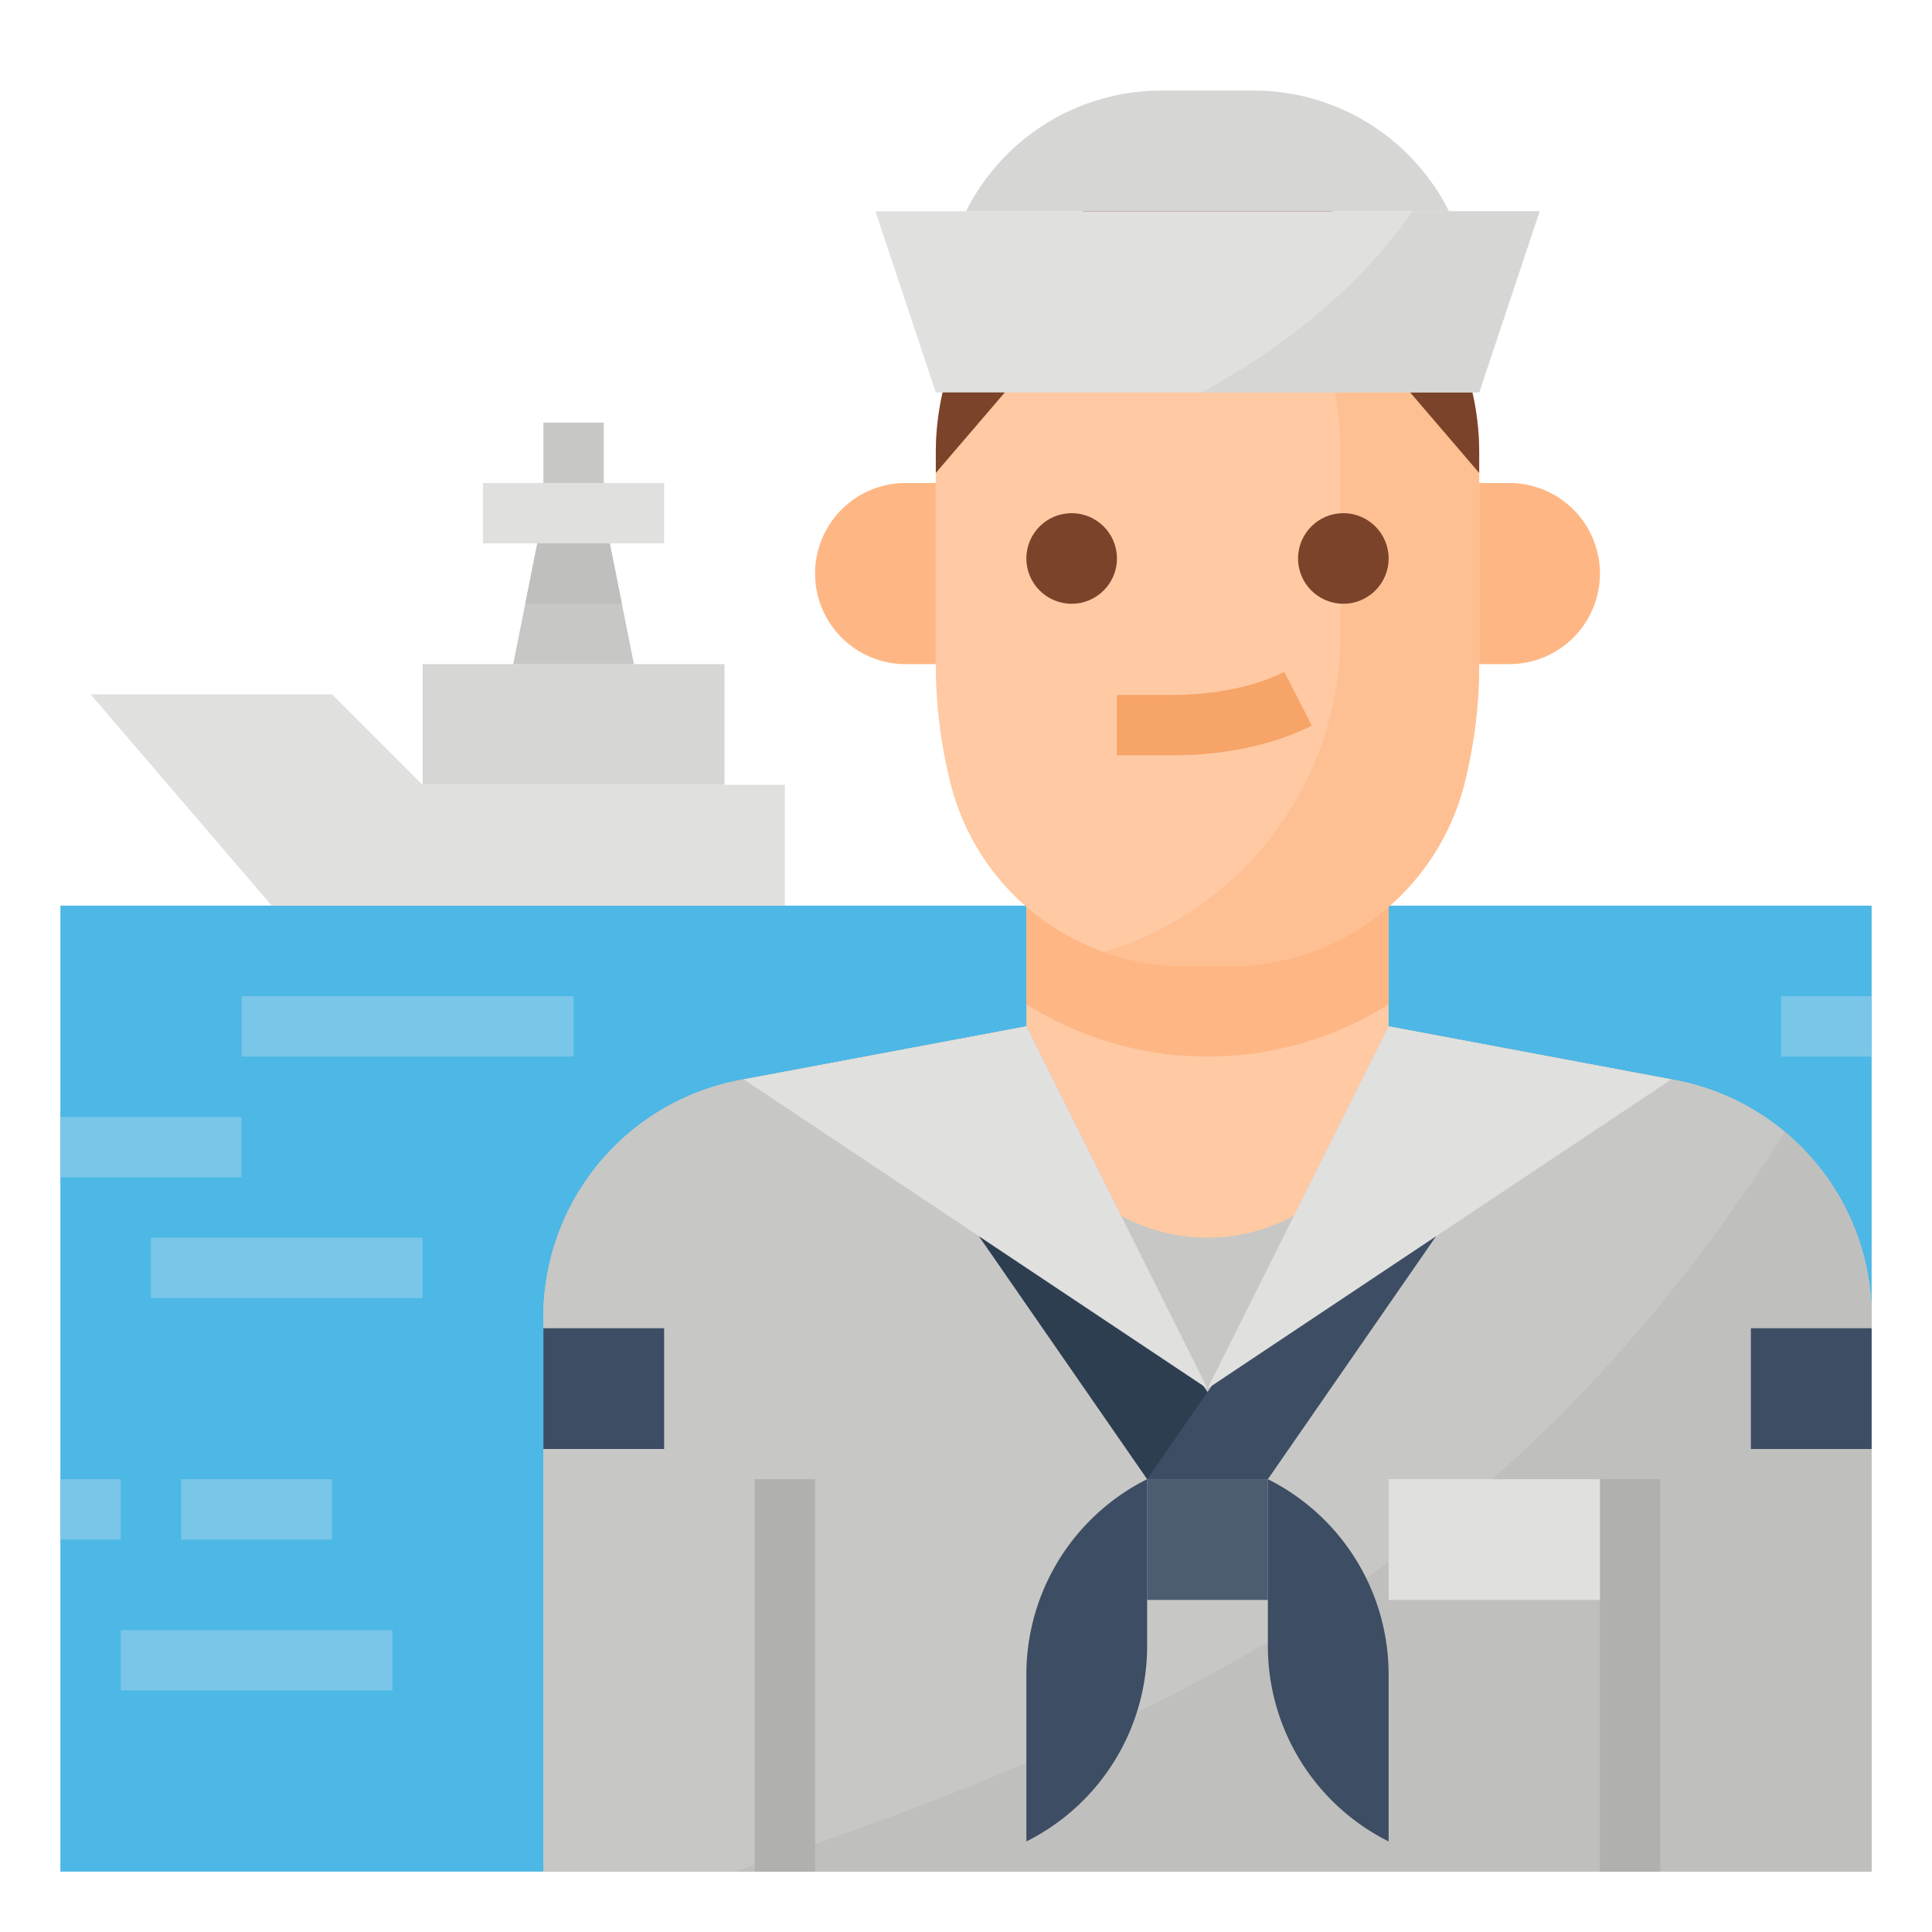 <svg xmlns="http://www.w3.org/2000/svg" viewBox="0 0 512 512"><title>sailor-crew-occupation-avatar</title><g id="Flat"><rect x="16" y="240" width="480" height="256" style="fill:#4db7e5"/><path d="M144,496V349.115a64,64,0,0,1,52.205-62.9L272,272V200h48v0h48v72l75.8,14.212a64,64,0,0,1,52.2,62.9V496" style="fill:#fec9a3"/><path d="M368,266.168V200H272v66.168a90.2,90.2,0,0,0,96,0Z" style="fill:#feb784"/><path d="M496,496V349.112a64,64,0,0,0-52.206-62.9L368,272v8a48,48,0,0,1-48,48h0a48,48,0,0,1-48-48v-8l-75.794,14.211A64,64,0,0,0,144,349.115V496" style="fill:#c7c7c5"/><path d="M496,349.11V496H144V349.12a64.012,64.012,0,0,1,52.21-62.91L272,272l48,96,48-96,75.79,14.21A63.981,63.981,0,0,1,496,349.11Z" style="fill:#c7c7c5"/><path d="M496,349.11V496H194.6c113.13-37.86,204.76-79.99,278.37-196.06A63.972,63.972,0,0,1,496,349.11Z" style="fill:#bfbfbd"/><polygon points="336 392 304 392 232 288 264 288 336 392" style="fill:#2e3e51"/><polygon points="304 392 336 392 408 288 376 288 304 392" style="fill:#3d4d63"/><rect x="304" y="392" width="32" height="32" style="fill:#4c5d72"/><polygon points="272 272 197.073 286.049 320 368 272 272" style="fill:#e0e0de"/><polygon points="368 272 442.927 286.049 320 368 368 272" style="fill:#e0e0de"/><path d="M272,488h0a57.889,57.889,0,0,0,32-51.777V392h0a57.889,57.889,0,0,0-32,51.777Z" style="fill:#3d4d63"/><path d="M368,488h0a57.889,57.889,0,0,1-32-51.777V392h0a57.889,57.889,0,0,1,32,51.777Z" style="fill:#3d4d63"/><rect x="200" y="392" width="16" height="104" style="fill:#b0b0ae"/><rect x="424" y="392" width="16" height="104" style="fill:#b0b0ae"/><rect x="368" y="392" width="56" height="32" style="fill:#e0e0de"/><rect x="144" y="352" width="32" height="32" style="fill:#3d4d63"/><rect x="464" y="352" width="32" height="32" style="fill:#3d4d63"/><rect x="16" y="296" width="48" height="16" style="fill:#79c6e8"/><rect x="40" y="328" width="72" height="16" style="fill:#79c6e8"/><rect x="16" y="392" width="16" height="16" style="fill:#79c6e8"/><rect x="48" y="392" width="40" height="16" style="fill:#79c6e8"/><rect x="32" y="432" width="72" height="16" style="fill:#79c6e8"/><rect x="64" y="264" width="88" height="16" style="fill:#79c6e8"/><rect x="472" y="264" width="24" height="16" style="fill:#79c6e8"/><path d="M400,128h-8v48h8a24,24,0,1,0,0-48Z" style="fill:#feb784"/><path d="M240.4,128H240a24,24,0,0,0,0,48l8,0V128Z" style="fill:#feb784"/><path d="M392,120v56a129.8,129.8,0,0,1-3.88,31.52A64.008,64.008,0,0,1,326.03,256H313.97a63.993,63.993,0,0,1-62.09-48.48A129.475,129.475,0,0,1,248,176V120a72.012,72.012,0,0,1,69.87-71.97Q318.935,48,320,48a72.006,72.006,0,0,1,72,72Z" style="fill:#fec9a3"/><path d="M392,120v56a129.8,129.8,0,0,1-3.88,31.52A64.008,64.008,0,0,1,326.03,256H313.97a63.864,63.864,0,0,1-21.45-3.7A88.026,88.026,0,0,0,355.23,168V120a88.014,88.014,0,0,0-37.36-71.97Q318.935,48,320,48a72.006,72.006,0,0,1,72,72Z" style="fill:#fec093"/><path d="M310.891,200.164H296v-16h14.891c11.109,0,21.851-2.234,29.468-6.125l7.282,14.25C337.7,197.367,324.641,200.164,310.891,200.164Z" style="fill:#f7a468"/><path d="M285.8,89.157a174.36,174.36,0,0,0,68.4,0L360,88l32,37.333V120a72,72,0,0,0-144,0v5.331L280,88Z" style="fill:#7a432a"/><polygon points="392 104 248 104 232 56 408 56 392 104" style="fill:#e0e0de"/><path d="M384,56H256a57.889,57.889,0,0,1,51.777-32h24.446A57.889,57.889,0,0,1,384,56Z" style="fill:#d6d6d4"/><path d="M408,56H374.32c-14.817,21.341-35.681,36.922-55.815,48H392Z" style="fill:#d6d6d4"/><circle cx="284" cy="148" r="12" style="fill:#7a432a"/><circle cx="356" cy="148" r="12" style="fill:#7a432a"/><polygon points="208 240 72 240 24 184 88 184 112 208 208 208 208 240" style="fill:#e0e0de"/><rect x="112" y="176" width="80" height="32" style="fill:#d6d6d4"/><polygon points="160 136 144 136 136 176 168 176 160 136" style="fill:#c7c7c5"/><polygon points="164.8 160 160 136 144 136 139.2 160 164.8 160" style="fill:#bfbfbd"/><rect x="144" y="112" width="16" height="24" style="fill:#c7c7c5"/><rect x="128" y="128" width="48" height="16" style="fill:#e0e0de"/></g></svg>